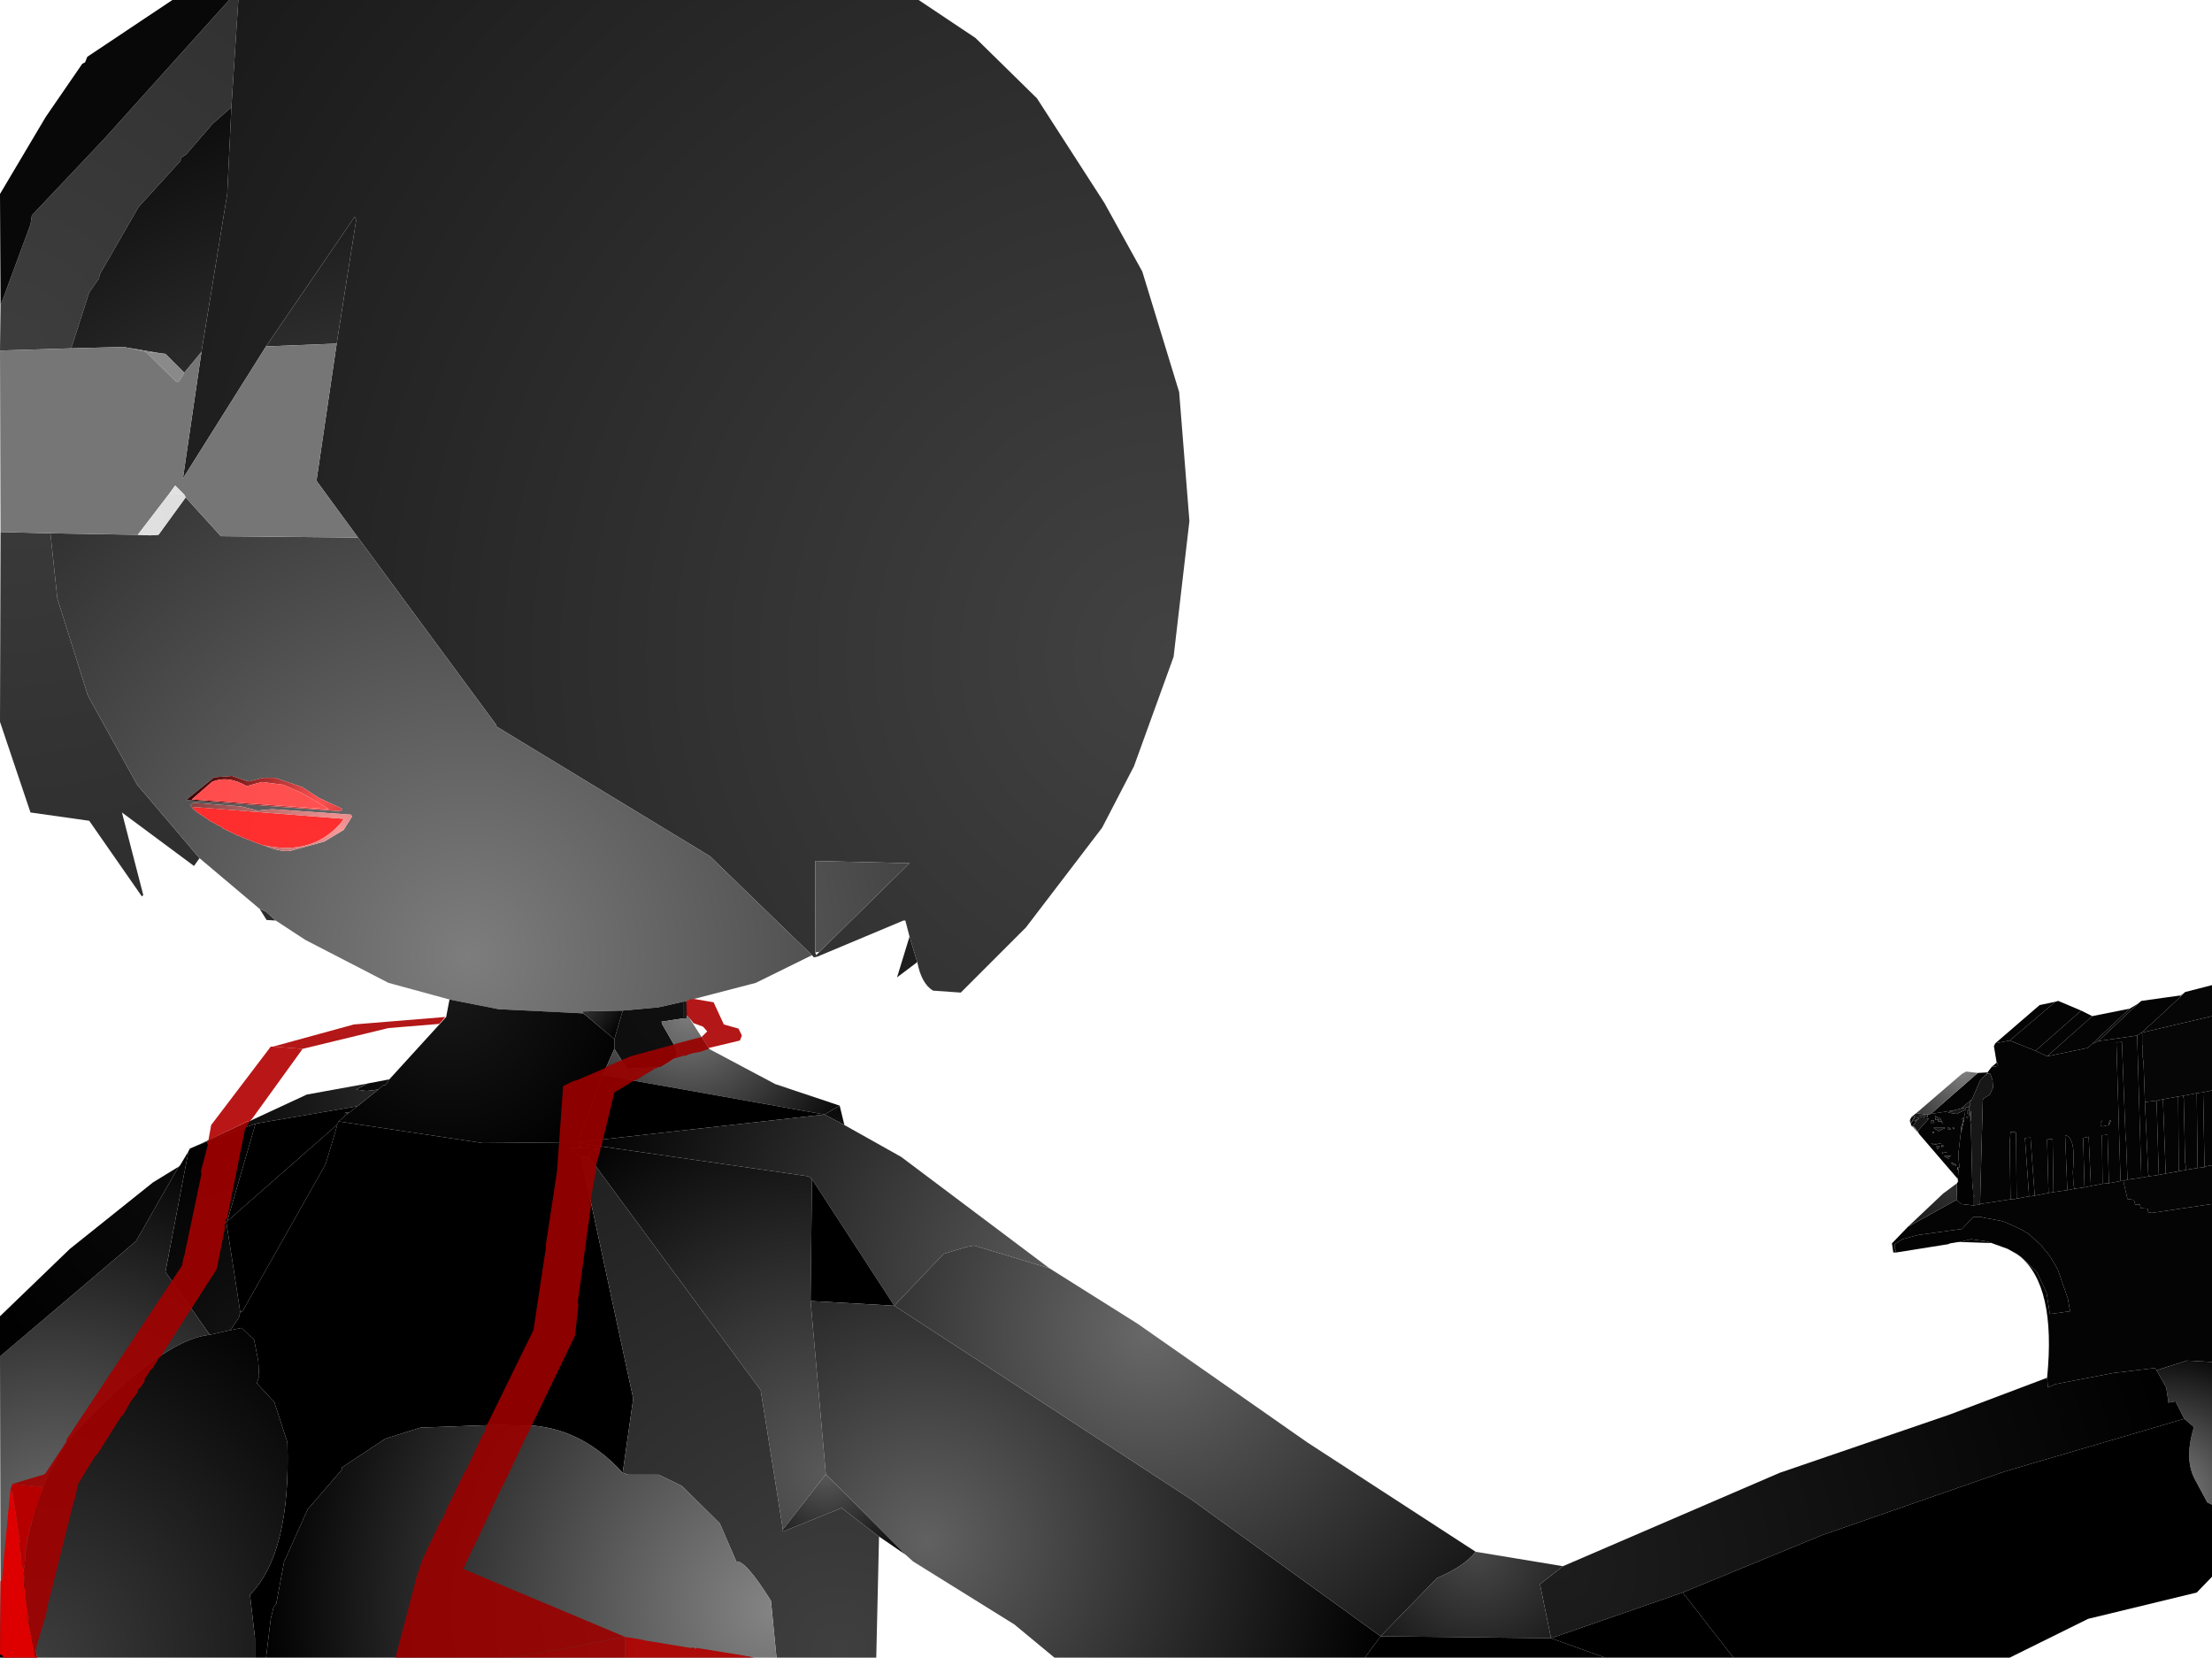 <?xml version="1.0" encoding="UTF-8" standalone="no"?>
<svg xmlns:xlink="http://www.w3.org/1999/xlink" height="299.1px" width="399.1px" xmlns="http://www.w3.org/2000/svg">
  <g transform="matrix(1.0, 0.0, 0.0, 1.0, 400.0, 300.0)">
    <path d="M-350.25 -133.9 L-351.9 -134.0 -353.15 -136.0 -352.0 -135.5 -350.25 -133.9 M-364.0 -145.15 L-365.0 -143.75 -378.0 -153.4 -374.15 -138.5 -374.4 -138.25 -383.9 -151.9 -394.5 -153.4 -400.0 -169.75 -399.9 -204.0 -392.05 -203.8 -390.9 -203.75 -389.65 -192.0 -384.15 -174.5 -375.25 -158.4 -364.0 -145.15 M-400.0 -236.75 L-399.9 -244.9 -394.5 -259.5 -394.25 -261.15 -381.15 -275.0 -358.65 -300.0 -357.0 -300.0 -358.25 -280.65 -361.65 -277.65 -366.4 -272.15 -367.4 -271.5 -367.4 -271.0 -375.0 -262.65 -382.0 -250.5 -382.15 -249.75 -383.9 -247.25 -387.15 -237.15 -400.0 -236.75 M-234.5 -126.4 L-238.15 -123.65 -235.9 -131.0 -234.5 -126.4" fill="url(#gradient0)" fill-rule="evenodd" stroke="none"/>
    <path d="M-357.0 -300.0 L-234.25 -300.0 -224.0 -293.15 -212.9 -282.25 -200.75 -263.4 -193.9 -251.0 -187.25 -229.25 -185.4 -206.0 -188.25 -181.5 -195.4 -161.75 -201.15 -150.65 -214.9 -132.65 -226.65 -120.9 -231.65 -121.25 Q-233.75 -122.5 -234.5 -126.4 L-235.9 -131.0 -236.65 -133.9 -237.0 -133.9 -252.5 -127.4 -253.15 -127.25 -253.5 -127.65 -271.9 -145.5 -310.4 -168.9 -310.5 -169.25 -335.4 -203.0 -342.9 -213.25 -339.25 -238.0 -335.75 -260.25 -336.0 -260.9 -352.0 -237.5 -367.0 -213.65 -363.65 -236.5 -359.0 -265.0 -358.25 -280.65 -357.0 -300.0 M-252.15 -128.25 L-235.9 -144.25 -252.9 -144.65 -252.9 -128.15 -252.75 -127.65 -252.15 -128.25" fill="url(#gradient1)" fill-rule="evenodd" stroke="none"/>
    <path d="M-318.9 -119.65 L-329.9 -122.65 -344.9 -130.4 -350.25 -133.9 -352.0 -135.5 -353.15 -136.0 -364.0 -145.15 -375.25 -158.4 -384.15 -174.5 -389.65 -192.0 -390.9 -203.75 -390.0 -203.75 -375.15 -203.5 -372.9 -203.4 -371.4 -203.5 -366.5 -210.25 -360.15 -203.25 -335.4 -203.0 -310.5 -169.25 -310.4 -168.9 -271.9 -145.5 -253.5 -127.65 -263.65 -122.65 -276.15 -119.4 -276.75 -119.25 -281.15 -118.25 -287.65 -117.65 -295.0 -117.5 -294.75 -117.15 -310.0 -117.9 -318.9 -119.65 M-358.25 -280.65 L-359.0 -265.0 -363.65 -236.5 -366.75 -232.75 -370.15 -236.15 -371.0 -236.25 -376.9 -237.25 -377.0 -237.25 -377.5 -237.4 -387.15 -237.15 -383.9 -247.25 -382.15 -249.75 -382.0 -250.5 -375.0 -262.65 -367.4 -271.0 -367.4 -271.5 -366.4 -272.15 -361.65 -277.65 -358.25 -280.65 M-352.0 -237.5 L-336.0 -260.9 -335.75 -260.25 -339.25 -238.0 -352.0 -237.5 M-355.15 -159.0 L-358.15 -160.0 -361.4 -159.75 -366.4 -155.65 -338.75 -153.65 -338.25 -153.9 -338.4 -154.15 -342.4 -156.0 -345.5 -158.0 -350.4 -159.65 -352.5 -159.65 -355.15 -159.0 M-352.5 -147.5 Q-349.25 -146.15 -347.5 -146.5 L-341.5 -148.15 -338.0 -150.25 -336.5 -152.65 -336.65 -153.0 -350.9 -154.0 -353.5 -153.75 -356.5 -154.5 -365.0 -155.15 -365.65 -154.75 -365.25 -154.15 -364.5 -153.5 -361.9 -151.75 -361.65 -151.65 -360.5 -151.0 -360.25 -150.9 -360.0 -150.75 -359.75 -150.5 -359.5 -150.4 -357.65 -149.5 -357.4 -149.4 -357.15 -149.25 -356.75 -149.15 -356.5 -149.0 -352.65 -147.5 -352.5 -147.5 M-252.9 -128.15 L-252.9 -144.65 -235.9 -144.25 -252.15 -128.25 -252.9 -128.15" fill="url(#gradient2)" fill-rule="evenodd" stroke="none"/>
    <path d="M-399.9 -204.0 L-400.0 -236.75 -387.15 -237.15 -377.5 -237.4 -377.0 -237.25 -376.9 -237.25 -373.65 -236.5 -368.25 -231.15 -367.75 -231.15 -366.75 -232.75 -363.65 -236.5 -367.0 -213.65 -352.0 -237.5 -339.25 -238.0 -342.9 -213.25 -335.4 -203.0 -360.15 -203.25 -366.5 -210.25 -366.75 -210.75 -368.4 -212.4 -369.4 -211.0 -375.15 -203.5 -390.0 -203.75 -392.05 -203.8 -399.9 -204.0" fill="url(#gradient3)" fill-rule="evenodd" stroke="none"/>
    <path d="M-371.0 -236.25 L-373.65 -236.5 -376.9 -237.25 -371.0 -236.25" fill="url(#gradient4)" fill-rule="evenodd" stroke="none"/>
    <path d="M-373.65 -236.5 L-371.0 -236.25 -370.15 -236.15 -366.75 -232.75 -367.75 -231.15 -368.25 -231.15 -373.65 -236.5" fill="url(#gradient5)" fill-rule="evenodd" stroke="none"/>
    <path d="M-399.9 -244.9 L-400.0 -265.0 -391.75 -278.9 -385.15 -288.5 -384.65 -288.75 -384.25 -289.75 -368.9 -300.0 -358.65 -300.0 -381.15 -275.0 -394.25 -261.15 -394.5 -259.5 -399.9 -244.9" fill="url(#gradient6)" fill-rule="evenodd" stroke="none"/>
    <path d="M-369.4 -211.0 L-368.4 -212.4 -366.75 -210.75 -369.4 -211.0" fill="url(#gradient7)" fill-rule="evenodd" stroke="none"/>
    <path d="M-375.15 -203.5 L-369.4 -211.0 -366.75 -210.75 -366.5 -210.25 -371.4 -203.5 -372.9 -203.4 -375.15 -203.5" fill="url(#gradient8)" fill-rule="evenodd" stroke="none"/>
    <path d="M-392.05 -203.8 L-390.0 -203.75 -390.9 -203.75 -392.05 -203.8" fill="url(#gradient9)" fill-rule="evenodd" stroke="none"/>
    <path d="M-355.15 -159.0 L-352.5 -159.65 -350.4 -159.65 -345.5 -158.0 -342.4 -156.0 -338.4 -154.15 -338.25 -153.9 -338.75 -153.65 -366.4 -155.65 -361.4 -159.75 -358.15 -160.0 -355.15 -159.0 M-352.75 -158.9 L-355.5 -158.15 Q-358.9 -160.15 -361.75 -158.9 L-365.4 -155.75 -340.65 -154.0 -345.5 -156.9 -348.9 -158.4 -352.75 -158.9" fill="url(#gradient10)" fill-rule="evenodd" stroke="none"/>
    <path d="M-352.75 -158.9 L-348.9 -158.4 -345.5 -156.9 -340.65 -154.0 -365.4 -155.75 -361.75 -158.9 Q-358.9 -160.15 -355.5 -158.15 L-352.75 -158.9" fill="url(#gradient11)" fill-rule="evenodd" stroke="none"/>
    <path d="M-365.25 -154.15 L-365.15 -154.4 -337.9 -152.25 Q-343.15 -145.4 -352.5 -147.5 L-352.65 -147.5 -356.5 -149.0 -356.75 -149.15 -357.15 -149.25 -357.4 -149.4 -357.65 -149.5 -359.5 -150.4 -359.75 -150.5 -360.0 -150.75 -360.25 -150.9 -360.5 -151.0 -361.65 -151.65 -361.9 -151.75 -364.5 -153.5 -365.25 -154.15" fill="url(#gradient12)" fill-rule="evenodd" stroke="none"/>
    <path d="M-365.25 -154.15 L-365.65 -154.75 -365.0 -155.15 -356.5 -154.5 -353.5 -153.75 -350.9 -154.0 -336.65 -153.0 -336.5 -152.65 -338.0 -150.25 -341.5 -148.15 -347.5 -146.5 Q-349.25 -146.15 -352.5 -147.5 -343.15 -145.4 -337.9 -152.25 L-365.15 -154.4 -365.25 -154.15" fill="url(#gradient13)" fill-rule="evenodd" stroke="none"/>
    <path d="M-6.5 -120.4 L-6.4 -120.5 -5.75 -121.0 -6.75 -120.0 -6.5 -120.4" fill="url(#gradient14)" fill-rule="evenodd" stroke="none"/>
    <path d="M-5.75 -121.0 L-0.9 -122.25 -0.9 -116.65 -13.65 -113.65 -10.75 -116.25 -6.75 -120.0 -5.75 -121.0" fill="url(#gradient15)" fill-rule="evenodd" stroke="none"/>
    <path d="M-0.9 -116.65 L-0.9 -103.25 -2.5 -102.9 -3.65 -102.75 -6.25 -102.25 -7.0 -102.15 -9.75 -101.65 -10.9 -101.4 -13.0 -101.15 -13.25 -108.15 -13.4 -109.25 -13.4 -111.0 -13.5 -111.5 -13.5 -113.5 -13.65 -113.65 -0.9 -116.65" fill="url(#gradient16)" fill-rule="evenodd" stroke="none"/>
    <path d="M-14.25 -118.9 L-13.65 -119.4 -6.5 -120.4 -6.75 -120.0 -10.75 -116.25 -13.65 -113.65 -14.4 -113.15 -21.4 -112.15 -14.25 -118.9" fill="url(#gradient17)" fill-rule="evenodd" stroke="none"/>
    <path d="M-15.75 -118.0 L-14.25 -118.9 -21.4 -112.15 -22.5 -111.65 -15.75 -118.0" fill="url(#gradient18)" fill-rule="evenodd" stroke="none"/>
    <path d="M-22.5 -116.65 L-15.75 -118.0 -22.5 -111.65 -23.4 -110.9 -30.65 -109.4 -22.5 -116.65" fill="url(#gradient19)" fill-rule="evenodd" stroke="none"/>
    <path d="M-24.5 -117.65 L-22.5 -116.65 -30.65 -109.4 -32.75 -110.4 -24.5 -117.65" fill="url(#gradient20)" fill-rule="evenodd" stroke="none"/>
    <path d="M-29.15 -119.25 L-28.65 -119.4 -24.5 -117.65 -32.75 -110.4 -37.4 -112.25 -29.15 -119.25" fill="url(#gradient21)" fill-rule="evenodd" stroke="none"/>
    <path d="M-40.0 -111.75 L-32.0 -118.65 -29.15 -119.25 -37.4 -112.25 -40.0 -111.75" fill="url(#gradient22)" fill-rule="evenodd" stroke="none"/>
    <path d="M-39.75 -108.25 L-40.25 -111.25 -40.0 -111.75 -37.4 -112.25 -32.75 -110.4 -30.65 -109.4 -23.4 -110.9 -22.5 -111.65 -21.4 -112.15 -14.4 -113.15 -13.65 -87.5 -16.15 -87.15 -16.4 -94.0 -16.5 -94.9 -17.15 -112.0 -18.15 -111.9 -17.4 -86.9 -19.5 -86.5 -19.75 -95.25 -20.75 -95.15 -20.65 -86.4 -22.75 -86.0 -23.15 -94.9 -24.15 -94.65 -23.9 -85.75 -25.75 -85.5 -25.75 -85.65 -25.9 -86.4 -26.0 -88.5 Q-25.4 -94.9 -27.4 -95.15 L-27.0 -85.25 -29.5 -84.9 -29.65 -94.5 -30.65 -94.4 -30.4 -84.75 -32.9 -84.25 -32.9 -84.5 -33.65 -94.75 -34.65 -94.65 -33.9 -84.15 -36.5 -83.65 -36.15 -83.75 -36.25 -95.65 -36.65 -95.75 -37.25 -95.75 -37.4 -93.65 -37.25 -83.65 -36.9 -83.65 -42.75 -82.75 -42.25 -101.5 -42.15 -101.75 -41.0 -102.5 -40.4 -103.75 -40.5 -105.15 -40.9 -106.25 -41.4 -106.25 -41.4 -106.5 -40.65 -107.5 -39.5 -107.65 -39.65 -108.25 -39.75 -108.25 M-0.9 -103.25 L-0.9 -89.75 -2.25 -89.5 -2.5 -102.9 -0.9 -103.25 M-46.75 -87.25 L-53.75 -95.4 -54.0 -95.9 -52.0 -98.15 -52.9 -98.25 -52.75 -98.65 -52.15 -98.4 -52.25 -98.9 -51.65 -99.0 -47.5 -99.65 -48.5 -99.25 -47.0 -99.0 -45.4 -99.75 -45.5 -98.9 -45.65 -98.4 -45.75 -98.25 -46.15 -98.0 -45.75 -98.15 -45.75 -98.0 -45.9 -97.5 -45.9 -97.4 -46.15 -96.65 -46.25 -95.4 -46.65 -91.9 -46.65 -91.15 -46.5 -89.75 -46.4 -89.25 -46.75 -89.4 -46.9 -89.0 -46.65 -88.9 -46.75 -87.25 M-55.0 -96.75 L-55.15 -96.9 -55.25 -97.25 -54.4 -98.4 -53.75 -98.25 -55.0 -96.75 M-55.4 -97.9 L-55.15 -98.4 -54.5 -98.65 -55.15 -97.5 -55.4 -97.65 -55.25 -97.9 -55.4 -97.9 M-13.0 -101.15 L-10.9 -101.4 -10.5 -88.0 -12.25 -87.75 -12.4 -88.15 -13.0 -101.15 M-9.75 -101.65 L-7.0 -102.15 -6.9 -88.65 -9.25 -88.25 -9.75 -101.65 M-6.25 -102.25 L-3.65 -102.75 -3.5 -89.25 -5.65 -88.9 -5.65 -89.65 -5.75 -90.25 -6.0 -101.75 -6.15 -102.25 -6.25 -102.25 M-19.4 -97.9 L-20.65 -97.9 -21.0 -97.4 -21.0 -96.9 -20.65 -96.75 -19.5 -97.0 -19.15 -97.75 -19.4 -97.9 M-44.65 -100.5 L-44.5 -100.5 -44.65 -100.4 -44.65 -100.5 M-44.75 -99.65 L-44.75 -99.0 -45.15 -99.0 -45.0 -99.15 -45.0 -99.75 -44.75 -99.65 M-44.0 -84.4 L-43.75 -84.25 -44.0 -84.0 -44.0 -84.4 M-45.25 -98.5 L-44.9 -98.5 -45.0 -98.15 -45.25 -98.5 M-50.15 -98.0 L-50.4 -97.65 -49.75 -97.65 -49.4 -97.15 -49.9 -98.15 -50.9 -98.65 -50.75 -97.9 -50.15 -98.0 M-50.25 -95.9 L-49.0 -96.5 -51.15 -96.5 -50.25 -95.9 M-48.5 -96.65 L-48.5 -96.25 -48.0 -96.25 -48.5 -96.65 M-47.5 -96.25 L-47.4 -96.5 -47.75 -96.5 -47.5 -96.25 M-53.5 -98.4 L-53.65 -98.75 -52.65 -98.9 -53.5 -98.4 M-54.4 -97.65 L-54.0 -98.15 -54.65 -97.75 -54.4 -97.65 M-51.65 -97.4 L-51.0 -97.4 -51.15 -97.9 -51.65 -97.75 -51.65 -97.4 M-49.25 -93.25 L-49.75 -93.4 -49.65 -93.0 -49.25 -93.25 M-51.15 -95.5 L-51.0 -95.75 -51.4 -95.75 -51.15 -95.5 M-51.5 -93.75 L-51.25 -93.4 -49.65 -93.75 -51.5 -93.75 M-50.65 -93.15 L-50.4 -92.65 -50.0 -93.15 -50.65 -93.15 M-48.4 -90.9 L-48.5 -91.25 -47.9 -91.4 -49.25 -91.4 -48.4 -90.9 M-49.65 -91.9 L-48.65 -92.15 -49.5 -92.15 -49.65 -91.9 M-47.25 -90.0 L-48.0 -90.25 -47.75 -89.9 -47.0 -89.65 -47.25 -90.0" fill="url(#gradient23)" fill-rule="evenodd" stroke="none"/>
    <path d="M-329.75 -105.25 L-319.5 -116.5 -318.9 -119.65 -310.0 -117.9 -294.75 -117.15 -289.15 -112.5 -289.15 -110.75 -291.25 -106.0 -295.75 -93.9 -312.9 -93.75 -338.9 -97.65 -337.75 -98.65 -337.75 -98.75 -337.25 -99.0 -337.0 -99.25 -335.5 -100.4 -331.75 -103.4 -330.9 -104.15 -330.4 -104.25 -329.75 -105.25" fill="url(#gradient24)" fill-rule="evenodd" stroke="none"/>
    <path d="M-333.65 -104.5 L-329.75 -105.25 -330.4 -104.25 -330.9 -104.15 -331.75 -103.4 -333.9 -103.15 -335.75 -103.4 -333.65 -104.5" fill="url(#gradient25)" fill-rule="evenodd" stroke="none"/>
    <path d="M-364.25 -93.4 L-344.65 -102.5 -333.65 -104.5 -335.75 -103.4 -333.9 -103.15 -331.75 -103.4 -335.5 -100.4 -353.9 -97.25 -364.25 -93.4" fill="url(#gradient26)" fill-rule="evenodd" stroke="none"/>
    <path d="M-366.0 -92.25 L-365.75 -92.75 -364.25 -93.4 -353.9 -97.25 -359.0 -79.65 -359.15 -79.4 -356.65 -63.25 -356.9 -62.25 -358.4 -60.0 -362.15 -59.15 -370.15 -70.5 -366.0 -92.25" fill="url(#gradient27)" fill-rule="evenodd" stroke="none"/>
    <path d="M-338.9 -97.65 L-339.25 -97.0 -359.0 -79.65 -353.9 -97.25 -335.5 -100.4 -337.0 -99.25 -337.75 -99.25 -337.75 -98.75 -337.75 -98.65 -338.9 -97.65" fill="url(#gradient28)" fill-rule="evenodd" stroke="none"/>
    <path d="M-276.15 -119.4 L-276.0 -116.9 -276.15 -116.25 -276.75 -116.25 -276.75 -119.25 -276.15 -119.4" fill="url(#gradient29)" fill-rule="evenodd" stroke="none"/>
    <path d="M-276.75 -116.25 L-280.65 -115.65 -280.5 -115.15 -278.25 -111.25 -277.9 -109.9 -278.0 -109.25 -280.65 -107.5 -286.9 -107.15 -289.15 -110.75 -289.15 -112.5 -287.65 -117.65 -281.15 -118.25 -276.75 -119.25 -276.75 -116.25" fill="url(#gradient30)" fill-rule="evenodd" stroke="none"/>
    <path d="M-287.65 -117.65 L-289.15 -112.5 -294.75 -117.15 -295.0 -117.5 -287.65 -117.65" fill="url(#gradient31)" fill-rule="evenodd" stroke="none"/>
    <path d="M-276.0 -116.9 L-272.15 -110.9 -271.9 -110.65 -260.15 -104.4 -248.5 -100.5 -251.25 -98.9 -291.25 -106.0 -289.15 -110.75 -286.9 -107.15 -280.65 -107.5 -278.0 -109.25 -277.9 -109.9 -278.25 -111.25 -280.5 -115.15 -280.65 -115.65 -276.75 -116.25 -276.15 -116.25 -276.0 -116.9" fill="url(#gradient32)" fill-rule="evenodd" stroke="none"/>
    <path d="M-248.5 -100.5 L-247.65 -97.0 -251.25 -98.9 -248.5 -100.5" fill="url(#gradient33)" fill-rule="evenodd" stroke="none"/>
    <path d="M-291.25 -106.0 L-251.25 -98.9 -295.75 -93.9 -291.25 -106.0" fill="url(#gradient34)" fill-rule="evenodd" stroke="none"/>
    <path d="M-13.65 -87.5 L-14.4 -113.15 -13.65 -113.65 -13.5 -113.5 -13.5 -111.5 -13.4 -111.0 -13.4 -109.25 -13.25 -108.15 -13.0 -101.15 -12.4 -88.15 -12.25 -87.75 -13.65 -87.5" fill="url(#gradient35)" fill-rule="evenodd" stroke="none"/>
    <path d="M-10.9 -101.4 L-9.75 -101.65 -9.25 -88.25 -10.5 -88.0 -10.9 -101.4" fill="url(#gradient36)" fill-rule="evenodd" stroke="none"/>
    <path d="M-7.0 -102.15 L-6.25 -102.25 -6.15 -102.25 -6.0 -101.75 -5.75 -90.25 -5.65 -89.65 -5.65 -88.9 -6.9 -88.65 -7.0 -102.15" fill="url(#gradient37)" fill-rule="evenodd" stroke="none"/>
    <path d="M-3.65 -102.75 L-2.5 -102.9 -2.25 -89.5 -2.25 -89.4 -3.5 -89.25 -3.65 -102.75" fill="url(#gradient38)" fill-rule="evenodd" stroke="none"/>
    <path d="M-40.65 -107.5 L-39.75 -108.25 -39.65 -108.25 -39.5 -107.65 -40.65 -107.5" fill="url(#gradient39)" fill-rule="evenodd" stroke="none"/>
    <path d="M-17.4 -86.9 L-18.15 -111.9 -17.15 -112.0 -16.5 -94.9 -16.4 -94.0 -16.15 -87.15 -16.9 -86.9 -17.4 -86.9" fill="url(#gradient40)" fill-rule="evenodd" stroke="none"/>
    <path d="M-0.9 -82.75 L-0.9 -54.25 -5.4 -54.5 -10.9 -52.75 -11.25 -53.15 -18.75 -52.25 -29.15 -50.25 -30.5 -49.65 -30.65 -51.4 Q-29.0 -68.0 -35.65 -73.4 L-35.4 -73.25 -32.5 -70.5 -30.75 -66.75 -30.15 -62.9 -26.5 -63.4 -26.9 -65.65 -28.75 -71.0 -30.25 -73.5 -31.5 -75.0 -31.65 -75.25 -34.15 -77.5 -34.5 -77.65 -35.0 -78.0 -38.25 -79.5 -39.15 -79.75 -41.9 -80.25 -42.5 -80.4 -44.0 -80.4 -46.0 -78.25 -54.0 -77.15 -56.75 -76.4 -58.15 -75.5 -58.15 -74.75 -58.0 -74.5 -57.9 -74.0 -58.4 -74.0 -58.65 -75.65 -55.75 -78.65 -47.0 -83.5 -46.15 -82.75 -44.0 -82.5 -42.75 -82.65 -42.75 -82.75 -36.9 -83.65 -36.5 -83.65 -33.9 -84.15 -33.5 -84.15 -33.15 -84.25 -32.9 -84.25 -30.4 -84.75 -29.5 -84.9 -27.0 -85.25 -25.75 -85.5 -23.9 -85.75 -22.75 -86.0 -20.65 -86.4 -19.5 -86.5 -17.4 -86.9 -16.9 -86.9 -16.15 -83.65 -15.0 -83.5 -14.75 -82.65 -13.9 -82.65 -13.75 -82.0 -12.5 -81.9 -12.4 -81.25 -11.75 -81.15 -0.9 -82.75 M-40.65 -75.7 L-46.4 -75.9 -44.4 -76.4 -41.5 -76.0 -40.65 -75.7" fill="url(#gradient41)" fill-rule="evenodd" stroke="none"/>
    <path d="M-0.9 -89.75 L-0.9 -82.75 -11.75 -81.15 -12.4 -81.25 -12.5 -81.9 -13.75 -82.0 -13.9 -82.65 -14.75 -82.65 -15.0 -83.5 -16.15 -83.65 -16.9 -86.9 -16.15 -87.15 -13.65 -87.5 -12.25 -87.75 -10.5 -88.0 -9.25 -88.25 -6.9 -88.65 -5.65 -88.9 -3.5 -89.25 -2.25 -89.4 -2.25 -89.5 -0.9 -89.75" fill="url(#gradient42)" fill-rule="evenodd" stroke="none"/>
    <path d="M-43.15 -106.4 L-41.4 -106.5 -41.65 -106.15 -42.75 -105.0 -44.15 -101.75 -44.4 -101.5 -46.15 -100.0 -47.5 -99.65 -51.65 -99.0 -43.15 -106.4" fill="url(#gradient43)" fill-rule="evenodd" stroke="none"/>
    <path d="M-54.25 -99.15 L-46.0 -106.25 -45.25 -106.65 -43.15 -106.4 -51.65 -99.0 -52.25 -98.9 -52.65 -98.9 -54.25 -99.15" fill="url(#gradient44)" fill-rule="evenodd" stroke="none"/>
    <path d="M-55.25 -97.25 L-55.4 -97.65 -55.4 -97.9 -55.25 -97.9 -55.4 -97.65 -55.15 -97.5 -54.5 -98.65 -55.15 -98.4 -54.9 -98.65 -54.25 -99.15 -52.65 -98.9 -52.25 -98.9 -52.15 -98.4 -52.75 -98.65 -52.9 -98.25 -52.0 -98.15 -54.0 -95.9 -54.15 -96.0 -54.5 -96.5 -54.75 -96.75 -55.0 -96.75 -53.75 -98.25 -54.4 -98.4 -55.25 -97.25 M-45.4 -100.15 L-45.4 -99.75 -47.0 -99.0 -48.5 -99.25 -47.5 -99.65 -46.15 -100.0 -45.4 -100.15 M-45.65 -98.4 L-45.5 -98.4 -45.75 -98.25 -45.65 -98.4 M-48.5 -96.65 L-48.0 -96.25 -48.5 -96.25 -48.5 -96.65 M-50.25 -95.9 L-51.15 -96.5 -49.0 -96.5 -50.25 -95.9 M-50.15 -98.0 L-50.75 -97.9 -50.9 -98.65 -49.9 -98.15 -49.4 -97.15 -49.75 -97.65 -50.4 -97.65 -50.15 -98.0 M-45.75 -98.25 L-45.75 -98.15 -46.15 -98.0 -45.75 -98.25 M-47.5 -96.25 L-47.75 -96.5 -47.4 -96.5 -47.5 -96.25 M-54.4 -97.65 L-54.65 -97.75 -54.0 -98.15 -54.4 -97.65 M-53.5 -98.4 L-52.65 -98.9 -53.65 -98.75 -53.5 -98.4 M-51.65 -97.4 L-51.65 -97.75 -51.15 -97.9 -51.0 -97.4 -51.65 -97.4 M-51.5 -93.75 L-49.65 -93.75 -51.25 -93.4 -51.5 -93.75 M-51.15 -95.5 L-51.4 -95.75 -51.0 -95.75 -51.15 -95.5 M-49.25 -93.25 L-49.65 -93.0 -49.75 -93.4 -49.25 -93.25 M-50.65 -93.15 L-50.0 -93.15 -50.4 -92.65 -50.65 -93.15 M-48.4 -90.9 L-49.25 -91.4 -47.9 -91.4 -48.5 -91.25 -48.4 -90.9 M-49.65 -91.9 L-49.5 -92.15 -48.65 -92.15 -49.65 -91.9 M-47.25 -90.0 L-47.0 -89.65 -47.75 -89.9 -48.0 -90.25 -47.25 -90.0" fill="url(#gradient45)" fill-rule="evenodd" stroke="none"/>
    <path d="M-41.65 -106.15 L-41.4 -106.5 -41.4 -106.25 -41.65 -106.15" fill="url(#gradient46)" fill-rule="evenodd" stroke="none"/>
    <path d="M-44.4 -101.5 L-44.15 -101.75 -42.75 -105.0 -41.65 -106.15 -41.4 -106.25 -40.9 -106.25 -40.5 -105.15 -40.4 -103.75 -41.0 -102.5 -42.15 -101.75 -42.25 -101.5 -42.75 -82.75 -42.75 -82.65 -44.0 -82.5 -44.0 -84.0 -43.75 -84.25 -44.0 -84.4 -44.0 -85.15 -44.15 -86.5 -44.4 -97.0 -44.5 -97.5 -44.5 -97.65 -44.4 -97.9 -44.4 -99.25 -44.4 -99.65 -44.5 -99.25 -44.5 -98.75 -44.75 -98.65 -44.75 -99.0 -44.75 -99.65 -44.75 -100.25 -44.65 -100.4 -44.5 -100.5 -44.65 -100.5 -44.4 -101.5" fill="url(#gradient47)" fill-rule="evenodd" stroke="none"/>
    <path d="M-36.9 -83.65 L-37.25 -83.65 -37.4 -93.65 -37.25 -95.75 -36.65 -95.75 -36.4 -95.65 -36.25 -95.65 -36.15 -83.75 -36.5 -83.65 -36.9 -83.65" fill="url(#gradient48)" fill-rule="evenodd" stroke="none"/>
    <path d="M-33.9 -84.15 L-34.65 -94.65 -33.65 -94.75 -32.9 -84.5 -32.9 -84.25 -33.15 -84.25 -33.5 -84.15 -33.9 -84.15" fill="url(#gradient49)" fill-rule="evenodd" stroke="none"/>
    <path d="M-30.4 -84.75 L-30.65 -94.4 -29.65 -94.5 -29.5 -84.9 -30.4 -84.75" fill="url(#gradient50)" fill-rule="evenodd" stroke="none"/>
    <path d="M-27.0 -85.25 L-27.4 -95.15 Q-25.4 -94.9 -26.0 -88.5 L-25.9 -86.4 -25.75 -85.65 -25.75 -85.5 -27.0 -85.25" fill="url(#gradient51)" fill-rule="evenodd" stroke="none"/>
    <path d="M-23.9 -85.75 L-24.15 -94.65 -23.15 -94.9 -22.75 -86.0 -23.9 -85.75" fill="url(#gradient52)" fill-rule="evenodd" stroke="none"/>
    <path d="M-20.65 -86.4 L-20.75 -95.15 -19.75 -95.25 -19.5 -86.5 -20.65 -86.4" fill="url(#gradient53)" fill-rule="evenodd" stroke="none"/>
    <path d="M-44.4 -101.5 L-44.65 -100.5 -44.75 -100.25 -45.4 -100.15 -46.15 -100.0 -44.4 -101.5" fill="url(#gradient54)" fill-rule="evenodd" stroke="none"/>
    <path d="M-44.65 -100.4 L-44.75 -100.25 -44.65 -100.5 -44.65 -100.4 M-44.5 -99.25 L-44.4 -99.65 -44.4 -99.25 -44.5 -99.25" fill="url(#gradient55)" fill-rule="evenodd" stroke="none"/>
    <path d="M-46.9 -86.5 L-46.75 -86.75 -46.65 -86.9 -46.75 -86.9 -46.75 -87.25 -46.65 -88.9 -46.75 -89.4 -46.4 -89.25 -46.5 -89.75 -46.65 -91.15 -46.65 -91.9 -46.25 -95.4 -46.15 -95.9 -46.0 -96.25 -45.75 -97.5 -45.65 -97.75 -45.75 -98.25 -45.5 -98.4 -45.65 -98.4 -45.5 -98.9 -45.4 -99.75 -45.4 -100.15 -44.75 -100.25 -44.75 -99.65 -45.0 -99.75 -45.0 -99.15 -45.15 -99.0 -44.75 -99.0 -44.75 -98.65 -44.5 -98.75 -44.5 -97.65 -44.5 -97.5 -44.4 -97.0 -44.15 -86.5 -44.0 -85.15 -44.0 -84.4 -44.0 -84.0 -44.0 -82.5 -46.15 -82.75 -47.0 -83.5 -46.9 -86.5 M-45.25 -98.5 L-45.0 -98.15 -44.9 -98.5 -45.25 -98.5" fill="url(#gradient56)" fill-rule="evenodd" stroke="none"/>
    <path d="M-45.75 -98.25 L-45.65 -97.75 -45.75 -97.5 -46.0 -96.25 -46.15 -95.9 -46.25 -95.4 -46.15 -96.65 -45.9 -97.4 -45.9 -97.5 -45.75 -98.0 -45.75 -98.15 -45.75 -98.25" fill="url(#gradient57)" fill-rule="evenodd" stroke="none"/>
    <path d="M-295.15 -93.0 L-294.9 -92.9 -296.0 -92.9 -295.5 -93.0 -295.15 -93.0 M-337.75 -99.25 L-337.0 -99.25 -337.25 -99.0 -337.75 -99.25" fill="url(#gradient58)" fill-rule="evenodd" stroke="none"/>
    <path d="M-44.5 -98.75 L-44.5 -99.25 -44.4 -99.25 -44.4 -97.9 -44.5 -97.65 -44.5 -98.75" fill="url(#gradient59)" fill-rule="evenodd" stroke="none"/>
    <path d="M-294.9 -92.9 L-294.4 -92.9 -291.75 -92.65 -293.4 -92.25 -293.75 -91.25 -295.15 -91.25 -297.0 -92.65 -297.15 -92.9 -296.0 -92.9 -294.9 -92.9 M-337.75 -99.25 L-337.25 -99.0 -337.75 -98.75 -337.75 -99.25" fill="url(#gradient60)" fill-rule="evenodd" stroke="none"/>
    <path d="M-352.0 -0.9 L-354.0 -0.9 -354.0 -4.5 -354.9 -12.25 Q-347.5 -19.75 -348.15 -39.75 L-350.5 -47.0 -353.65 -50.4 -353.25 -51.65 -353.4 -54.4 -354.15 -58.25 -356.4 -60.4 -358.4 -60.0 -356.9 -62.25 -356.65 -63.25 -356.25 -63.4 -341.5 -89.5 -341.15 -90.25 -339.15 -97.0 -339.25 -97.0 -338.9 -97.65 -312.9 -93.75 -295.75 -93.9 -295.65 -93.75 -295.5 -93.4 -295.5 -93.0 -296.0 -92.9 -297.15 -92.9 -297.0 -92.65 -295.15 -91.25 -285.75 -47.65 -287.65 -34.25 Q-294.65 -41.9 -303.65 -42.75 L-310.5 -42.9 -324.15 -42.4 -330.5 -40.4 -338.4 -35.15 -338.25 -34.9 -344.5 -27.65 -348.75 -18.15 -350.15 -10.65 -350.65 -10.0 -351.15 -7.9 -352.0 -0.9" fill="url(#gradient61)" fill-rule="evenodd" stroke="none"/>
    <path d="M-339.25 -97.0 L-339.15 -97.0 -341.15 -90.25 -341.5 -89.5 -356.25 -63.4 -356.65 -63.25 -359.15 -79.4 -359.0 -79.65 -339.25 -97.0" fill="url(#gradient62)" fill-rule="evenodd" stroke="none"/>
    <path d="M-19.4 -97.9 L-19.5 -97.0 -20.65 -96.75 -21.0 -96.9 -21.0 -97.4 -20.65 -97.9 -19.4 -97.9" fill="url(#gradient63)" fill-rule="evenodd" stroke="none"/>
    <path d="M-19.5 -97.0 L-19.4 -97.9 -19.15 -97.75 -19.5 -97.0" fill="url(#gradient64)" fill-rule="evenodd" stroke="none"/>
    <path d="M-247.65 -97.0 L-237.4 -91.25 -210.65 -71.15 -224.25 -75.25 -225.65 -75.0 -229.75 -73.75 -238.65 -64.4 -253.5 -87.25 -254.15 -87.75 -295.65 -93.75 -295.75 -93.9 -251.25 -98.9 -247.65 -97.0" fill="url(#gradient65)" fill-rule="evenodd" stroke="none"/>
    <path d="M-53.75 -95.4 L-55.0 -96.75 -54.75 -96.75 -54.5 -96.5 -54.15 -96.0 -54.0 -95.9 -53.75 -95.4" fill="url(#gradient66)" fill-rule="evenodd" stroke="none"/>
    <path d="M-36.65 -95.75 L-36.25 -95.65 -36.4 -95.65 -36.65 -95.75" fill="url(#gradient67)" fill-rule="evenodd" stroke="none"/>
    <path d="M-253.5 -87.25 L-253.75 -65.25 -251.0 -34.0 -258.75 -24.0 -262.75 -49.15 -293.75 -91.25 -293.4 -92.25 -291.75 -92.65 -294.4 -92.9 -294.9 -92.9 -295.15 -93.0 -295.5 -93.4 -295.65 -93.75 -254.15 -87.75 -253.5 -87.25" fill="url(#gradient68)" fill-rule="evenodd" stroke="none"/>
    <path d="M-241.4 -22.75 L-241.9 -0.9 -259.9 -0.9 -260.9 -11.15 Q-265.5 -18.5 -267.15 -18.25 L-270.15 -25.15 -277.0 -31.9 -281.15 -33.9 -286.65 -33.9 -287.65 -34.25 -285.75 -47.65 -295.15 -91.25 -293.75 -91.25 -262.75 -49.15 -258.75 -24.0 -258.75 -23.65 -248.15 -27.9 -241.4 -22.75 M-295.5 -93.4 L-295.15 -93.0 -295.5 -93.0 -295.5 -93.4" fill="url(#gradient69)" fill-rule="evenodd" stroke="none"/>
    <path d="M-399.9 -14.65 L-400.0 -55.25 -375.65 -75.9 -375.5 -76.0 -367.9 -89.25 -367.5 -89.75 -366.0 -92.25 -370.15 -70.5 -362.15 -59.15 Q-371.25 -58.25 -387.9 -39.9 -395.0 -28.65 -395.65 -16.4 L-399.9 -14.65" fill="url(#gradient70)" fill-rule="evenodd" stroke="none"/>
    <path d="M-354.0 -0.9 L-393.25 -0.9 -395.25 -8.25 -395.65 -16.4 Q-395.0 -28.65 -387.9 -39.9 -371.25 -58.25 -362.15 -59.15 L-358.4 -60.0 -356.4 -60.4 -354.15 -58.25 -353.4 -54.4 -353.25 -51.65 -353.65 -50.4 -350.5 -47.0 -348.15 -39.75 Q-347.5 -19.75 -354.9 -12.25 L-354.0 -4.5 -354.0 -0.9" fill="url(#gradient71)" fill-rule="evenodd" stroke="none"/>
    <path d="M-259.9 -0.9 L-352.0 -0.9 -351.15 -7.9 -350.65 -10.0 -350.15 -10.65 -348.75 -18.15 -344.5 -27.65 -338.25 -34.9 -338.4 -35.15 -330.5 -40.4 -324.15 -42.4 -310.5 -42.9 -303.65 -42.75 Q-294.65 -41.9 -287.65 -34.25 L-286.65 -33.9 -281.15 -33.9 -277.0 -31.9 -270.15 -25.15 -267.15 -18.25 Q-265.5 -18.5 -260.9 -11.15 L-259.9 -0.9" fill="url(#gradient72)" fill-rule="evenodd" stroke="none"/>
    <path d="M-367.75 -89.5 L-367.5 -89.75 -367.9 -89.25 -367.75 -89.5" fill="url(#gradient73)" fill-rule="evenodd" stroke="none"/>
    <path d="M-400.0 -55.25 L-400.0 -62.5 -387.4 -74.65 -372.4 -86.65 -367.75 -89.5 -367.9 -89.25 -375.5 -76.0 -375.65 -75.9 -400.0 -55.25" fill="url(#gradient74)" fill-rule="evenodd" stroke="none"/>
    <path d="M-46.75 -89.4 L-46.65 -88.9 -46.9 -89.0 -46.75 -89.4" fill="url(#gradient75)" fill-rule="evenodd" stroke="none"/>
    <path d="M-253.5 -87.25 L-238.65 -64.4 -253.75 -65.25 -253.5 -87.25" fill="url(#gradient76)" fill-rule="evenodd" stroke="none"/>
    <path d="M-153.75 -0.9 L-209.75 -0.9 -217.0 -6.9 -235.25 -18.25 -236.65 -19.5 -251.0 -34.0 -253.75 -65.25 -238.65 -64.4 -185.0 -29.4 -150.9 -4.75 -153.75 -0.9" fill="url(#gradient77)" fill-rule="evenodd" stroke="none"/>
    <path d="M-236.65 -19.5 L-241.4 -22.75 -248.15 -27.9 -258.75 -23.65 -258.75 -24.0 -251.0 -34.0 -236.65 -19.5" fill="url(#gradient78)" fill-rule="evenodd" stroke="none"/>
    <path d="M-46.75 -86.75 L-46.75 -86.9 -46.65 -86.9 -46.75 -86.75" fill="url(#gradient79)" fill-rule="evenodd" stroke="none"/>
    <path d="M-55.75 -78.65 L-49.4 -84.65 -46.9 -86.5 -47.0 -83.5 -55.75 -78.65" fill="url(#gradient80)" fill-rule="evenodd" stroke="none"/>
    <path d="M-0.9 -54.25 L-0.9 -28.5 -1.75 -28.9 -3.9 -32.9 Q-6.0 -36.65 -4.15 -42.5 L-5.9 -44.0 -7.5 -47.15 -8.75 -46.9 -9.15 -49.65 -10.9 -52.75 -5.4 -54.5 -0.9 -54.25" fill="url(#gradient81)" fill-rule="evenodd" stroke="none"/>
    <path d="M-118.0 -17.4 L-78.9 -34.25 -48.25 -44.75 -30.65 -51.4 -30.5 -49.65 -29.15 -50.25 -18.75 -52.25 -11.25 -53.15 -10.9 -52.75 -9.15 -49.65 -8.75 -46.9 -7.5 -47.15 -5.9 -44.0 -38.25 -34.5 -71.25 -23.0 -96.4 -12.65 -120.15 -4.4 -122.15 -14.15 -118.0 -17.4" fill="url(#gradient82)" fill-rule="evenodd" stroke="none"/>
    <path d="M-35.65 -73.4 L-36.15 -73.75 -37.75 -74.65 -40.65 -75.7 -41.5 -76.0 -44.4 -76.4 -46.4 -75.9 -46.65 -75.9 -48.15 -75.65 -48.5 -75.5 -57.9 -74.0 -58.0 -74.5 -58.15 -74.75 -58.15 -75.5 -56.75 -76.4 -54.0 -77.15 -46.0 -78.25 -44.0 -80.4 -42.5 -80.4 -41.9 -80.25 -39.15 -79.75 -38.25 -79.5 -35.0 -78.0 -34.5 -77.65 -34.15 -77.5 -31.65 -75.25 -31.5 -75.0 -30.25 -73.5 -28.75 -71.0 -26.9 -65.65 -26.5 -63.4 -30.15 -62.9 -30.75 -66.75 -32.5 -70.5 -35.4 -73.25 -35.65 -73.4" fill="url(#gradient83)" fill-rule="evenodd" stroke="none"/>
    <path d="M-210.65 -71.15 L-194.75 -61.15 -164.15 -39.75 -133.75 -20.0 Q-135.75 -17.4 -140.75 -15.25 L-150.9 -4.75 -185.0 -29.4 -238.65 -64.4 -229.75 -73.75 -225.65 -75.0 -224.25 -75.25 -210.65 -71.15" fill="url(#gradient84)" fill-rule="evenodd" stroke="none"/>
    <path d="M-133.75 -20.0 L-118.0 -17.4 -122.15 -14.15 -120.15 -4.4 -150.9 -4.75 -140.75 -15.25 Q-135.75 -17.4 -133.75 -20.0" fill="url(#gradient85)" fill-rule="evenodd" stroke="none"/>
    <path d="M-0.9 -28.5 L-0.9 -15.5 -3.65 -12.65 -23.25 -7.9 -37.4 -0.9 -87.25 -0.9 -96.4 -12.65 -71.25 -23.0 -38.25 -34.5 -5.9 -44.0 -4.15 -42.5 Q-6.0 -36.65 -3.9 -32.9 L-1.75 -28.9 -0.9 -28.5" fill="url(#gradient86)" fill-rule="evenodd" stroke="none"/>
    <path d="M-87.25 -0.9 L-110.4 -0.9 -120.15 -4.4 -96.4 -12.65 -87.25 -0.9" fill="url(#gradient87)" fill-rule="evenodd" stroke="none"/>
    <path d="M-110.4 -0.9 L-153.75 -0.9 -150.9 -4.75 -120.15 -4.4 -110.4 -0.9" fill="url(#gradient88)" fill-rule="evenodd" stroke="none"/>
    <path d="M-399.9 -14.65 L-395.65 -16.4 -395.25 -8.25 -399.9 -14.65" fill="url(#gradient89)" fill-rule="evenodd" stroke="none"/>
    <path d="M-393.25 -0.9 L-397.25 -0.9 -399.9 -14.5 -399.9 -14.65 -395.25 -8.25 -393.25 -0.9" fill="url(#gradient90)" fill-rule="evenodd" stroke="none"/>
    <path d="M-397.25 -0.9 L-400.0 -0.9 -399.9 -14.5 -397.25 -0.9" fill="url(#gradient91)" fill-rule="evenodd" stroke="none"/>
    <path d="M-345.4 -110.75 L-350.75 -111.15 -336.15 -115.15 -319.65 -116.5 -320.75 -115.25 -329.9 -114.5 -345.4 -110.75 M-272.15 -110.9 L-273.4 -112.9 -272.4 -113.9 -273.15 -114.75 -274.9 -115.4 -275.15 -115.75 -276.0 -116.75 -276.15 -116.75 -276.15 -119.4 -275.5 -119.65 -275.0 -119.75 -274.75 -119.75 -271.25 -119.15 -269.4 -115.15 -266.75 -114.4 -266.15 -113.15 -266.5 -112.25 -272.15 -110.9" fill="#ab0000" fill-opacity="0.91" fill-rule="evenodd" stroke="none"/>
    <path d="M-307.9 -0.9 L-328.65 -0.9 -324.75 -15.75 -323.65 -18.9 -320.4 -25.75 -320.0 -26.15 -319.4 -27.75 -316.15 -34.4 -315.9 -34.75 -312.9 -41.15 -312.65 -41.4 -312.25 -42.65 -303.75 -60.0 -301.5 -74.9 -301.5 -75.5 -299.5 -88.65 -298.4 -104.0 -296.65 -104.9 -295.75 -105.15 -290.9 -107.25 -290.65 -107.5 -286.25 -109.4 -278.5 -111.5 -278.15 -111.65 -273.4 -112.9 -272.15 -110.9 -272.15 -110.75 -273.5 -110.25 -275.25 -109.9 -275.65 -109.75 -275.75 -109.75 -276.25 -109.5 -276.65 -109.5 -278.4 -109.0 -279.9 -108.0 -280.9 -107.5 -281.15 -107.5 -281.5 -107.25 -281.75 -107.25 -285.15 -105.15 -285.65 -105.0 -289.15 -102.9 -291.5 -93.15 -291.75 -92.65 -291.65 -92.5 -292.5 -89.65 -292.4 -89.15 -293.4 -83.75 -293.4 -82.25 -295.75 -65.15 -295.65 -64.5 -296.25 -59.0 -304.5 -41.9 -304.75 -41.25 -305.0 -40.9 -309.25 -31.9 -309.5 -31.5 -314.5 -20.9 -314.75 -20.5 -316.4 -16.9 -287.25 -4.65 -294.5 -3.25 -294.75 -3.15 -307.9 -0.9" fill="#9b0000" fill-opacity="0.91" fill-rule="evenodd" stroke="none"/>
    <path d="M-307.9 -0.9 L-294.75 -3.15 -294.5 -3.25 -287.25 -4.65 -287.25 -0.9 -307.9 -0.9" fill="#9e0000" fill-opacity="0.91" fill-rule="evenodd" stroke="none"/>
    <path d="M-350.75 -111.15 L-345.4 -110.75 -354.5 -98.15 -354.9 -97.75 -355.25 -97.65 -355.4 -97.65 -362.4 -94.25 -361.9 -97.0 -351.15 -111.15 -350.75 -111.15" fill="#b20000" fill-opacity="0.91" fill-rule="evenodd" stroke="none"/>
    <path d="M-362.4 -94.25 L-355.4 -97.65 -355.25 -97.65 -354.9 -97.75 -355.5 -96.75 -355.75 -96.5 -359.0 -80.25 -359.4 -79.75 -359.15 -79.65 -359.25 -79.25 -359.5 -79.0 -359.4 -78.5 -360.9 -71.0 -371.0 -55.25 -371.4 -54.9 -371.9 -54.0 -372.25 -53.5 -372.4 -53.15 -372.75 -52.9 -373.9 -51.15 -373.9 -50.75 -374.65 -49.65 -375.0 -49.4 -375.25 -48.65 -376.4 -47.15 -377.75 -44.75 -378.15 -44.4 -382.4 -37.65 -382.75 -37.4 -385.9 -32.25 -386.5 -29.5 -386.65 -29.25 -391.15 -11.25 -391.25 -11.0 -391.75 -8.5 -393.4 -3.0 -393.5 -2.25 -393.9 -2.5 -394.9 -7.25 -394.65 -8.25 -395.0 -8.75 -395.0 -9.15 -395.15 -9.75 -395.5 -13.25 -395.65 -13.9 -395.65 -15.4 -395.75 -16.25 -395.75 -16.9 -395.5 -17.75 -395.5 -19.9 -395.15 -21.65 -395.15 -22.5 -394.75 -22.9 -394.75 -23.9 -392.15 -31.65 -397.75 -32.25 -391.9 -34.0 -388.0 -39.9 -388.0 -40.25 -367.15 -71.65 -366.9 -73.0 -366.75 -73.4 -363.65 -88.15 -363.75 -88.65 -362.5 -93.4 -362.65 -93.9 -362.4 -94.15 -362.4 -94.25" fill="#a10000" fill-opacity="0.91" fill-rule="evenodd" stroke="none"/>
    <path d="M-397.75 -32.25 L-392.15 -31.65 -394.75 -23.9 -394.75 -22.9 -395.15 -22.5 -395.15 -21.65 -395.5 -19.9 -395.5 -17.75 -395.75 -16.9 -396.15 -17.5 -396.25 -19.75 -396.4 -19.75 -396.5 -21.0 -396.65 -21.5 -396.4 -21.75 -397.75 -30.65 -398.15 -31.0 -397.75 -31.0 -398.15 -31.15 -397.75 -32.25 M-393.9 -2.5 L-393.5 -2.25 -393.5 -1.25 -393.75 -0.9 -393.9 -2.5" fill="#b60000" fill-rule="evenodd" stroke="none"/>
    <path d="M-395.75 -16.9 L-395.75 -16.25 -395.65 -15.4 -395.65 -13.9 -395.5 -13.25 -395.15 -9.75 -395.0 -9.15 -395.0 -8.75 -395.25 -8.25 -394.9 -7.25 -393.9 -2.5 -393.75 -0.9 -399.4 -0.9 -399.5 -1.25 -400.0 -1.5 -399.9 -14.75 -399.65 -14.75 -399.25 -19.4 -399.15 -19.5 -399.25 -19.9 -399.15 -20.15 -399.15 -20.25 -398.15 -31.0 -398.15 -31.15 -397.75 -31.0 -398.15 -31.0 -397.75 -30.65 -396.4 -21.75 -396.65 -21.5 -396.5 -21.0 -396.4 -19.75 -396.25 -19.75 -396.15 -17.5 -395.75 -16.9" fill="#de0000" fill-rule="evenodd" stroke="none"/>
    <path d="M-395.0 -8.75 L-394.65 -8.25 -394.9 -7.25 -395.25 -8.25 -395.0 -8.75" fill="#c90000" fill-opacity="0.91" fill-rule="evenodd" stroke="none"/>
    <path d="M-287.25 -4.65 L-284.25 -4.15 -283.65 -4.0 -275.4 -2.65 -274.9 -2.75 -274.65 -2.5 -274.25 -2.65 -265.65 -1.25 -265.25 -1.15 -265.0 -1.15 -264.0 -0.9 -287.25 -0.9 -287.25 -4.65" fill="#b30000" fill-opacity="0.91" fill-rule="evenodd" stroke="none"/>
    <path d="M-393.5 -1.25 L-393.4 -1.25 -393.25 -0.9 -393.75 -0.9 -393.5 -1.25" fill="#e00000" fill-opacity="0.91" fill-rule="evenodd" stroke="none"/>
  </g>
  <defs>
    <radialGradient cx="0" cy="0" gradientTransform="matrix(0.248, 0.0, 0.0, 0.248, -400.0, -234.5)" gradientUnits="userSpaceOnUse" id="gradient0" r="819.2" spreadMethod="pad">
      <stop offset="0.0" stop-color="#3e3e3e"/>
      <stop offset="1.0" stop-color="#1d1d1d"/>
    </radialGradient>
    <radialGradient cx="0" cy="0" gradientTransform="matrix(0.251, 0.0, 0.0, 0.251, -188.3, -181.75)" gradientUnits="userSpaceOnUse" id="gradient1" r="819.2" spreadMethod="pad">
      <stop offset="0.0" stop-color="#424242"/>
      <stop offset="1.0" stop-color="#1a1a1a"/>
    </radialGradient>
    <radialGradient cx="0" cy="0" gradientTransform="matrix(0.204, 0.0, 0.0, 0.204, -315.4, -127.55)" gradientUnits="userSpaceOnUse" id="gradient2" r="819.2" spreadMethod="pad">
      <stop offset="0.0" stop-color="#7d7d7d"/>
      <stop offset="1.0" stop-color="#070707"/>
    </radialGradient>
    <radialGradient cx="0" cy="0" gradientTransform="matrix(0.071, 0.0, 0.0, 0.071, -378.05, -237.5)" gradientUnits="userSpaceOnUse" id="gradient3" r="819.2" spreadMethod="pad">
      <stop offset="0.0" stop-color="#767676"/>
      <stop offset="1.0" stop-color="#767676"/>
    </radialGradient>
    <radialGradient cx="0" cy="0" gradientTransform="matrix(0.01, 0.0, 0.0, 0.01, -378.05, -237.5)" gradientUnits="userSpaceOnUse" id="gradient4" r="819.2" spreadMethod="pad">
      <stop offset="0.0" stop-color="#767676"/>
      <stop offset="1.0" stop-color="#767676"/>
    </radialGradient>
    <radialGradient cx="0" cy="0" gradientTransform="matrix(0.013, 0.0, 0.0, 0.013, -373.55, -236.6)" gradientUnits="userSpaceOnUse" id="gradient5" r="819.2" spreadMethod="pad">
      <stop offset="0.0" stop-color="#8a8a8a"/>
      <stop offset="1.0" stop-color="#898989"/>
    </radialGradient>
    <radialGradient cx="0" cy="0" gradientTransform="matrix(0.059, 0.0, 0.0, 0.059, -384.1, -289.85)" gradientUnits="userSpaceOnUse" id="gradient6" r="819.2" spreadMethod="pad">
      <stop offset="0.0" stop-color="#080808"/>
      <stop offset="1.0" stop-color="#080808"/>
    </radialGradient>
    <radialGradient cx="0" cy="0" gradientTransform="matrix(0.006, 0.0, 0.0, 0.006, -369.35, -211.05)" gradientUnits="userSpaceOnUse" id="gradient7" r="819.2" spreadMethod="pad">
      <stop offset="0.0" stop-color="#e2e2e2"/>
      <stop offset="1.0" stop-color="#e0e0e0"/>
    </radialGradient>
    <radialGradient cx="0" cy="0" gradientTransform="matrix(0.014, 0.0, 0.0, 0.014, -374.9, -203.65)" gradientUnits="userSpaceOnUse" id="gradient8" r="819.2" spreadMethod="pad">
      <stop offset="0.0" stop-color="#e1e1e1"/>
      <stop offset="1.0" stop-color="#dedede"/>
    </radialGradient>
    <radialGradient cx="0" cy="0" gradientTransform="matrix(0.035, 0.0, 0.0, 0.035, -371.6, -203.45)" gradientUnits="userSpaceOnUse" id="gradient9" r="819.2" spreadMethod="pad">
      <stop offset="0.0" stop-color="#767676"/>
      <stop offset="1.0" stop-color="#767676"/>
    </radialGradient>
    <radialGradient cx="0" cy="0" gradientTransform="matrix(0.029, 0.0, 0.0, 0.029, -342.55, -155.2)" gradientUnits="userSpaceOnUse" id="gradient10" r="819.2" spreadMethod="pad">
      <stop offset="0.0" stop-color="#ff5151"/>
      <stop offset="1.0" stop-color="#330000"/>
    </radialGradient>
    <radialGradient cx="0" cy="0" gradientTransform="matrix(0.029, 0.0, 0.0, 0.029, -342.0, -154.9)" gradientUnits="userSpaceOnUse" id="gradient11" r="819.2" spreadMethod="pad">
      <stop offset="0.0" stop-color="#ff5151"/>
      <stop offset="1.0" stop-color="#ff4c4c"/>
    </radialGradient>
    <radialGradient cx="0" cy="0" gradientTransform="matrix(0.026, 0.0, 0.0, 0.026, -344.6, -147.6)" gradientUnits="userSpaceOnUse" id="gradient12" r="819.2" spreadMethod="pad">
      <stop offset="0.0" stop-color="#ff3030"/>
      <stop offset="1.0" stop-color="#ff2d2d"/>
    </radialGradient>
    <radialGradient cx="0" cy="0" gradientTransform="matrix(0.033, 0.0, 0.0, 0.033, -338.9, -149.95)" gradientUnits="userSpaceOnUse" id="gradient13" r="819.2" spreadMethod="pad">
      <stop offset="0.0" stop-color="#f89797"/>
      <stop offset="1.0" stop-color="#864242"/>
    </radialGradient>
    <radialGradient cx="0" cy="0" gradientTransform="matrix(0.026, 0.0, 0.0, 0.026, -12.85, -101.2)" gradientUnits="userSpaceOnUse" id="gradient14" r="819.2" spreadMethod="pad">
      <stop offset="0.0" stop-color="#343434"/>
      <stop offset="1.0" stop-color="#333333"/>
    </radialGradient>
    <radialGradient cx="0" cy="0" gradientTransform="matrix(0.018, 0.0, 0.0, 0.018, -1.0, -122.3)" gradientUnits="userSpaceOnUse" id="gradient15" r="819.2" spreadMethod="pad">
      <stop offset="0.0" stop-color="#060606"/>
      <stop offset="1.0" stop-color="#060606"/>
    </radialGradient>
    <radialGradient cx="0" cy="0" gradientTransform="matrix(0.02, 0.0, 0.0, 0.02, -13.5, -113.7)" gradientUnits="userSpaceOnUse" id="gradient16" r="819.2" spreadMethod="pad">
      <stop offset="0.0" stop-color="#060606"/>
      <stop offset="1.0" stop-color="#060606"/>
    </radialGradient>
    <radialGradient cx="0" cy="0" gradientTransform="matrix(0.021, 0.0, 0.0, 0.021, -6.0, -120.55)" gradientUnits="userSpaceOnUse" id="gradient17" r="819.2" spreadMethod="pad">
      <stop offset="0.0" stop-color="#040404"/>
      <stop offset="1.0" stop-color="#040404"/>
    </radialGradient>
    <radialGradient cx="0" cy="0" gradientTransform="matrix(0.016, 0.0, 0.0, 0.016, -13.45, -119.45)" gradientUnits="userSpaceOnUse" id="gradient18" r="819.2" spreadMethod="pad">
      <stop offset="0.0" stop-color="#0a0a0a"/>
      <stop offset="1.0" stop-color="#0a0a0a"/>
    </radialGradient>
    <radialGradient cx="0" cy="0" gradientTransform="matrix(0.021, 0.0, 0.0, 0.021, -15.5, -118.1)" gradientUnits="userSpaceOnUse" id="gradient19" r="819.2" spreadMethod="pad">
      <stop offset="0.0" stop-color="#040404"/>
      <stop offset="1.0" stop-color="#040404"/>
    </radialGradient>
    <radialGradient cx="0" cy="0" gradientTransform="matrix(0.015, 0.0, 0.0, 0.015, -22.5, -116.7)" gradientUnits="userSpaceOnUse" id="gradient20" r="819.2" spreadMethod="pad">
      <stop offset="0.0" stop-color="#040404"/>
      <stop offset="1.0" stop-color="#040404"/>
    </radialGradient>
    <radialGradient cx="0" cy="0" gradientTransform="matrix(0.017, 0.0, 0.0, 0.017, -24.5, -117.75)" gradientUnits="userSpaceOnUse" id="gradient21" r="819.2" spreadMethod="pad">
      <stop offset="0.0" stop-color="#040404"/>
      <stop offset="1.0" stop-color="#040404"/>
    </radialGradient>
    <radialGradient cx="0" cy="0" gradientTransform="matrix(0.017, 0.0, 0.0, 0.017, -28.85, -119.45)" gradientUnits="userSpaceOnUse" id="gradient22" r="819.2" spreadMethod="pad">
      <stop offset="0.0" stop-color="#040404"/>
      <stop offset="1.0" stop-color="#040404"/>
    </radialGradient>
    <radialGradient cx="0" cy="0" gradientTransform="matrix(0.057, 0.0, 0.0, 0.057, -44.65, -100.45)" gradientUnits="userSpaceOnUse" id="gradient23" r="819.2" spreadMethod="pad">
      <stop offset="0.0" stop-color="#040404"/>
      <stop offset="1.0" stop-color="#040404"/>
    </radialGradient>
    <radialGradient cx="0" cy="0" gradientTransform="matrix(0.043, 0.0, 0.0, 0.043, -318.7, -120.95)" gradientUnits="userSpaceOnUse" id="gradient24" r="819.2" spreadMethod="pad">
      <stop offset="0.0" stop-color="#181818"/>
      <stop offset="1.0" stop-color="#000000"/>
    </radialGradient>
    <radialGradient cx="0" cy="0" gradientTransform="matrix(0.011, 0.0, 0.0, 0.011, -330.1, -105.3)" gradientUnits="userSpaceOnUse" id="gradient25" r="819.2" spreadMethod="pad">
      <stop offset="0.0" stop-color="#0e0e0e"/>
      <stop offset="1.0" stop-color="#000000"/>
    </radialGradient>
    <radialGradient cx="0" cy="0" gradientTransform="matrix(0.07, 0.0, 0.0, 0.07, -310.85, -108.2)" gradientUnits="userSpaceOnUse" id="gradient26" r="819.2" spreadMethod="pad">
      <stop offset="0.0" stop-color="#3c3c3c"/>
      <stop offset="1.0" stop-color="#000000"/>
    </radialGradient>
    <radialGradient cx="0" cy="0" gradientTransform="matrix(0.057, 0.0, 0.0, 0.057, -349.55, -51.15)" gradientUnits="userSpaceOnUse" id="gradient27" r="819.2" spreadMethod="pad">
      <stop offset="0.0" stop-color="#171717"/>
      <stop offset="1.0" stop-color="#000000"/>
    </radialGradient>
    <radialGradient cx="0" cy="0" gradientTransform="matrix(0.039, 0.0, 0.0, 0.039, -335.4, -100.45)" gradientUnits="userSpaceOnUse" id="gradient28" r="819.2" spreadMethod="pad">
      <stop offset="0.0" stop-color="#000000"/>
      <stop offset="1.0" stop-color="#000000"/>
    </radialGradient>
    <radialGradient cx="0" cy="0" gradientTransform="matrix(0.155, 0.0, 0.0, 0.155, -276.7, -127.95)" gradientUnits="userSpaceOnUse" id="gradient29" r="819.2" spreadMethod="pad">
      <stop offset="0.0" stop-color="#1a1a1a"/>
      <stop offset="1.0" stop-color="#0f0f0f"/>
    </radialGradient>
    <radialGradient cx="0" cy="0" gradientTransform="matrix(0.147, 0.0, 0.0, 0.147, -276.15, -121.15)" gradientUnits="userSpaceOnUse" id="gradient30" r="819.2" spreadMethod="pad">
      <stop offset="0.0" stop-color="#101010"/>
      <stop offset="1.0" stop-color="#000000"/>
    </radialGradient>
    <radialGradient cx="0" cy="0" gradientTransform="matrix(0.023, 0.0, 0.0, 0.023, -303.4, -124.7)" gradientUnits="userSpaceOnUse" id="gradient31" r="819.2" spreadMethod="pad">
      <stop offset="0.0" stop-color="#797979"/>
      <stop offset="1.0" stop-color="#000000"/>
    </radialGradient>
    <radialGradient cx="0" cy="0" gradientTransform="matrix(0.039, 0.0, 0.0, 0.039, -275.9, -116.8)" gradientUnits="userSpaceOnUse" id="gradient32" r="819.2" spreadMethod="pad">
      <stop offset="0.0" stop-color="#7b7b7b"/>
      <stop offset="1.0" stop-color="#090909"/>
    </radialGradient>
    <radialGradient cx="0" cy="0" gradientTransform="matrix(0.045, 0.0, 0.0, 0.045, -240.55, -64.95)" gradientUnits="userSpaceOnUse" id="gradient33" r="819.2" spreadMethod="pad">
      <stop offset="0.0" stop-color="#414141"/>
      <stop offset="1.0" stop-color="#0a0a0a"/>
    </radialGradient>
    <radialGradient cx="0" cy="0" gradientTransform="matrix(0.05, 0.0, 0.0, 0.05, -291.4, -106.05)" gradientUnits="userSpaceOnUse" id="gradient34" r="819.2" spreadMethod="pad">
      <stop offset="0.0" stop-color="#000000"/>
      <stop offset="1.0" stop-color="#000000"/>
    </radialGradient>
    <radialGradient cx="0" cy="0" gradientTransform="matrix(0.032, 0.0, 0.0, 0.032, -13.5, -113.7)" gradientUnits="userSpaceOnUse" id="gradient35" r="819.2" spreadMethod="pad">
      <stop offset="0.0" stop-color="#020202"/>
      <stop offset="1.0" stop-color="#020202"/>
    </radialGradient>
    <radialGradient cx="0" cy="0" gradientTransform="matrix(0.017, 0.0, 0.0, 0.017, -9.7, -101.8)" gradientUnits="userSpaceOnUse" id="gradient36" r="819.2" spreadMethod="pad">
      <stop offset="0.0" stop-color="#020202"/>
      <stop offset="1.0" stop-color="#020202"/>
    </radialGradient>
    <radialGradient cx="0" cy="0" gradientTransform="matrix(0.017, 0.0, 0.0, 0.017, -6.05, -102.45)" gradientUnits="userSpaceOnUse" id="gradient37" r="819.2" spreadMethod="pad">
      <stop offset="0.0" stop-color="#020202"/>
      <stop offset="1.0" stop-color="#020202"/>
    </radialGradient>
    <radialGradient cx="0" cy="0" gradientTransform="matrix(0.017, 0.0, 0.0, 0.017, -2.5, -103.15)" gradientUnits="userSpaceOnUse" id="gradient38" r="819.2" spreadMethod="pad">
      <stop offset="0.0" stop-color="#020202"/>
      <stop offset="1.0" stop-color="#020202"/>
    </radialGradient>
    <radialGradient cx="0" cy="0" gradientTransform="matrix(0.014, 0.0, 0.0, 0.014, -40.8, -107.5)" gradientUnits="userSpaceOnUse" id="gradient39" r="819.2" spreadMethod="pad">
      <stop offset="0.0" stop-color="#040404"/>
      <stop offset="1.0" stop-color="#040404"/>
    </radialGradient>
    <radialGradient cx="0" cy="0" gradientTransform="matrix(0.031, 0.0, 0.0, 0.031, -17.05, -112.0)" gradientUnits="userSpaceOnUse" id="gradient40" r="819.2" spreadMethod="pad">
      <stop offset="0.0" stop-color="#020202"/>
      <stop offset="1.0" stop-color="#020202"/>
    </radialGradient>
    <radialGradient cx="0" cy="0" gradientTransform="matrix(0.059, 0.0, 0.0, 0.059, -35.8, -73.2)" gradientUnits="userSpaceOnUse" id="gradient41" r="819.2" spreadMethod="pad">
      <stop offset="0.0" stop-color="#040404"/>
      <stop offset="1.0" stop-color="#040404"/>
    </radialGradient>
    <radialGradient cx="0" cy="0" gradientTransform="matrix(0.018, 0.0, 0.0, 0.018, -13.9, -82.85)" gradientUnits="userSpaceOnUse" id="gradient42" r="819.2" spreadMethod="pad">
      <stop offset="0.0" stop-color="#050505"/>
      <stop offset="1.0" stop-color="#050505"/>
    </radialGradient>
    <radialGradient cx="0" cy="0" gradientTransform="matrix(0.021, 0.0, 0.0, 0.021, -36.95, -107.6)" gradientUnits="userSpaceOnUse" id="gradient43" r="819.2" spreadMethod="pad">
      <stop offset="0.0" stop-color="#040404"/>
      <stop offset="1.0" stop-color="#040404"/>
    </radialGradient>
    <radialGradient cx="0" cy="0" gradientTransform="matrix(0.014, 0.0, 0.0, 0.014, -45.7, -106.5)" gradientUnits="userSpaceOnUse" id="gradient44" r="819.2" spreadMethod="pad">
      <stop offset="0.0" stop-color="#7e7e7e"/>
      <stop offset="1.0" stop-color="#393939"/>
    </radialGradient>
    <radialGradient cx="0" cy="0" gradientTransform="matrix(0.011, 0.0, 0.0, 0.011, -46.0, -95.8)" gradientUnits="userSpaceOnUse" id="gradient45" r="819.2" spreadMethod="pad">
      <stop offset="0.0" stop-color="#171717"/>
      <stop offset="1.0" stop-color="#171717"/>
    </radialGradient>
    <radialGradient cx="0" cy="0" gradientTransform="matrix(0.014, 0.0, 0.0, 0.014, -44.5, -100.5)" gradientUnits="userSpaceOnUse" id="gradient46" r="819.2" spreadMethod="pad">
      <stop offset="0.0" stop-color="#303030"/>
      <stop offset="1.0" stop-color="#303030"/>
    </radialGradient>
    <radialGradient cx="0" cy="0" gradientTransform="matrix(0.028, 0.0, 0.0, 0.028, -42.15, -105.85)" gradientUnits="userSpaceOnUse" id="gradient47" r="819.2" spreadMethod="pad">
      <stop offset="0.0" stop-color="#171717"/>
      <stop offset="1.0" stop-color="#171717"/>
    </radialGradient>
    <radialGradient cx="0" cy="0" gradientTransform="matrix(0.015, 0.0, 0.0, 0.015, -36.3, -95.75)" gradientUnits="userSpaceOnUse" id="gradient48" r="819.2" spreadMethod="pad">
      <stop offset="0.0" stop-color="#020202"/>
      <stop offset="1.0" stop-color="#020202"/>
    </radialGradient>
    <radialGradient cx="0" cy="0" gradientTransform="matrix(0.013, 0.0, 0.0, 0.013, -33.55, -94.8)" gradientUnits="userSpaceOnUse" id="gradient49" r="819.2" spreadMethod="pad">
      <stop offset="0.0" stop-color="#020202"/>
      <stop offset="1.0" stop-color="#020202"/>
    </radialGradient>
    <radialGradient cx="0" cy="0" gradientTransform="matrix(0.012, 0.0, 0.0, 0.012, -29.6, -94.55)" gradientUnits="userSpaceOnUse" id="gradient50" r="819.2" spreadMethod="pad">
      <stop offset="0.0" stop-color="#020202"/>
      <stop offset="1.0" stop-color="#020202"/>
    </radialGradient>
    <radialGradient cx="0" cy="0" gradientTransform="matrix(0.012, 0.0, 0.0, 0.012, -26.35, -95.1)" gradientUnits="userSpaceOnUse" id="gradient51" r="819.2" spreadMethod="pad">
      <stop offset="0.0" stop-color="#020202"/>
      <stop offset="1.0" stop-color="#020202"/>
    </radialGradient>
    <radialGradient cx="0" cy="0" gradientTransform="matrix(0.011, 0.0, 0.0, 0.011, -23.1, -94.95)" gradientUnits="userSpaceOnUse" id="gradient52" r="819.2" spreadMethod="pad">
      <stop offset="0.0" stop-color="#020202"/>
      <stop offset="1.0" stop-color="#020202"/>
    </radialGradient>
    <radialGradient cx="0" cy="0" gradientTransform="matrix(0.011, 0.0, 0.0, 0.011, -19.75, -95.3)" gradientUnits="userSpaceOnUse" id="gradient53" r="819.2" spreadMethod="pad">
      <stop offset="0.0" stop-color="#020202"/>
      <stop offset="1.0" stop-color="#020202"/>
    </radialGradient>
    <radialGradient cx="0" cy="0" gradientTransform="matrix(0.014, 0.0, 0.0, 0.014, -50.7, -98.75)" gradientUnits="userSpaceOnUse" id="gradient54" r="819.2" spreadMethod="pad">
      <stop offset="0.0" stop-color="#171717"/>
      <stop offset="1.0" stop-color="#171717"/>
    </radialGradient>
    <radialGradient cx="0" cy="0" gradientTransform="matrix(0.015, 0.0, 0.0, 0.015, -44.35, -99.3)" gradientUnits="userSpaceOnUse" id="gradient55" r="819.2" spreadMethod="pad">
      <stop offset="0.0" stop-color="#1c1c1c"/>
      <stop offset="1.0" stop-color="#1b1b1b"/>
    </radialGradient>
    <radialGradient cx="0" cy="0" gradientTransform="matrix(0.022, 0.0, 0.0, 0.022, -43.95, -82.65)" gradientUnits="userSpaceOnUse" id="gradient56" r="819.2" spreadMethod="pad">
      <stop offset="0.0" stop-color="#020202"/>
      <stop offset="1.0" stop-color="#020202"/>
    </radialGradient>
    <radialGradient cx="0" cy="0" gradientTransform="matrix(0.016, 0.0, 0.0, 0.016, -45.1, -100.3)" gradientUnits="userSpaceOnUse" id="gradient57" r="819.2" spreadMethod="pad">
      <stop offset="0.0" stop-color="#212121"/>
      <stop offset="1.0" stop-color="#202020"/>
    </radialGradient>
    <radialGradient cx="0" cy="0" gradientTransform="matrix(0.035, 0.0, 0.0, 0.035, -309.4, -93.2)" gradientUnits="userSpaceOnUse" id="gradient58" r="819.2" spreadMethod="pad">
      <stop offset="0.0" stop-color="#000000"/>
      <stop offset="1.0" stop-color="#000000"/>
    </radialGradient>
    <radialGradient cx="0" cy="0" gradientTransform="matrix(0.032, 0.0, 0.0, 0.032, -43.95, -82.65)" gradientUnits="userSpaceOnUse" id="gradient59" r="819.2" spreadMethod="pad">
      <stop offset="0.0" stop-color="#1f1f1f"/>
      <stop offset="1.0" stop-color="#1e1e1e"/>
    </radialGradient>
    <radialGradient cx="0" cy="0" gradientTransform="matrix(0.114, 0.0, 0.0, 0.114, -338.6, -11.9)" gradientUnits="userSpaceOnUse" id="gradient60" r="819.2" spreadMethod="pad">
      <stop offset="0.0" stop-color="#010101"/>
      <stop offset="1.0" stop-color="#000000"/>
    </radialGradient>
    <radialGradient cx="0" cy="0" gradientTransform="matrix(0.108, 0.0, 0.0, 0.108, -356.55, -63.0)" gradientUnits="userSpaceOnUse" id="gradient61" r="819.2" spreadMethod="pad">
      <stop offset="0.0" stop-color="#000000"/>
      <stop offset="1.0" stop-color="#000000"/>
    </radialGradient>
    <radialGradient cx="0" cy="0" gradientTransform="matrix(0.052, 0.0, 0.0, 0.052, -356.55, -63.0)" gradientUnits="userSpaceOnUse" id="gradient62" r="819.2" spreadMethod="pad">
      <stop offset="0.0" stop-color="#000000"/>
      <stop offset="1.0" stop-color="#000000"/>
    </radialGradient>
    <radialGradient cx="0" cy="0" gradientTransform="matrix(0.002, 0.0, 0.0, 0.002, -19.2, -97.9)" gradientUnits="userSpaceOnUse" id="gradient63" r="819.2" spreadMethod="pad">
      <stop offset="0.0" stop-color="#020202"/>
      <stop offset="1.0" stop-color="#020202"/>
    </radialGradient>
    <radialGradient cx="0" cy="0" gradientTransform="matrix(0.015, 0.0, 0.0, 0.015, -19.35, -97.2)" gradientUnits="userSpaceOnUse" id="gradient64" r="819.2" spreadMethod="pad">
      <stop offset="0.0" stop-color="#212121"/>
      <stop offset="1.0" stop-color="#1d1d1d"/>
    </radialGradient>
    <radialGradient cx="0" cy="0" gradientTransform="matrix(0.108, 0.0, 0.0, 0.108, -210.35, -71.05)" gradientUnits="userSpaceOnUse" id="gradient65" r="819.2" spreadMethod="pad">
      <stop offset="0.0" stop-color="#585858"/>
      <stop offset="1.0" stop-color="#000000"/>
    </radialGradient>
    <radialGradient cx="0" cy="0" gradientTransform="matrix(0.021, 0.0, 0.0, 0.021, -55.25, -97.9)" gradientUnits="userSpaceOnUse" id="gradient66" r="819.2" spreadMethod="pad">
      <stop offset="0.0" stop-color="#828282"/>
      <stop offset="1.0" stop-color="#343434"/>
    </radialGradient>
    <radialGradient cx="0" cy="0" gradientTransform="matrix(0.015, 0.0, 0.0, 0.015, -36.3, -95.75)" gradientUnits="userSpaceOnUse" id="gradient67" r="819.2" spreadMethod="pad">
      <stop offset="0.0" stop-color="#1e1e1e"/>
      <stop offset="1.0" stop-color="#1e1e1e"/>
    </radialGradient>
    <radialGradient cx="0" cy="0" gradientTransform="matrix(0.091, 0.0, 0.0, 0.091, -251.0, -34.2)" gradientUnits="userSpaceOnUse" id="gradient68" r="819.2" spreadMethod="pad">
      <stop offset="0.0" stop-color="#595959"/>
      <stop offset="1.0" stop-color="#000000"/>
    </radialGradient>
    <radialGradient cx="0" cy="0" gradientTransform="matrix(0.126, 0.0, 0.0, 0.126, -248.55, -2.45)" gradientUnits="userSpaceOnUse" id="gradient69" r="819.2" spreadMethod="pad">
      <stop offset="0.0" stop-color="#3f3f3f"/>
      <stop offset="1.0" stop-color="#1f1f1f"/>
    </radialGradient>
    <radialGradient cx="0" cy="0" gradientTransform="matrix(0.087, 0.0, 0.0, 0.087, -390.15, -25.6)" gradientUnits="userSpaceOnUse" id="gradient70" r="819.2" spreadMethod="pad">
      <stop offset="0.0" stop-color="#6a6a6a"/>
      <stop offset="1.0" stop-color="#000000"/>
    </radialGradient>
    <radialGradient cx="0" cy="0" gradientTransform="matrix(0.09, 0.0, 0.0, 0.09, -393.25, -1.1)" gradientUnits="userSpaceOnUse" id="gradient71" r="819.2" spreadMethod="pad">
      <stop offset="0.0" stop-color="#3d3d3d"/>
      <stop offset="1.0" stop-color="#000000"/>
    </radialGradient>
    <radialGradient cx="0" cy="0" gradientTransform="matrix(0.113, 0.0, 0.0, 0.113, -260.6, -9.65)" gradientUnits="userSpaceOnUse" id="gradient72" r="819.2" spreadMethod="pad">
      <stop offset="0.0" stop-color="#848484"/>
      <stop offset="1.0" stop-color="#000000"/>
    </radialGradient>
    <radialGradient cx="0" cy="0" gradientTransform="matrix(0.036, 0.0, 0.0, 0.036, -355.75, -97.55)" gradientUnits="userSpaceOnUse" id="gradient73" r="819.2" spreadMethod="pad">
      <stop offset="0.0" stop-color="#0d0d0d"/>
      <stop offset="1.0" stop-color="#000000"/>
    </radialGradient>
    <radialGradient cx="0" cy="0" gradientTransform="matrix(0.075, 0.0, 0.0, 0.075, -355.75, -97.55)" gradientUnits="userSpaceOnUse" id="gradient74" r="819.2" spreadMethod="pad">
      <stop offset="0.0" stop-color="#0d0d0d"/>
      <stop offset="1.0" stop-color="#000000"/>
    </radialGradient>
    <radialGradient cx="0" cy="0" gradientTransform="matrix(0.015, 0.0, 0.0, 0.015, -46.6, -88.9)" gradientUnits="userSpaceOnUse" id="gradient75" r="819.2" spreadMethod="pad">
      <stop offset="0.0" stop-color="#5f5f5f"/>
      <stop offset="1.0" stop-color="#5e5e5e"/>
    </radialGradient>
    <radialGradient cx="0" cy="0" gradientTransform="matrix(0.027, 0.0, 0.0, 0.027, -253.7, -65.4)" gradientUnits="userSpaceOnUse" id="gradient76" r="819.2" spreadMethod="pad">
      <stop offset="0.0" stop-color="#000000"/>
      <stop offset="1.0" stop-color="#000000"/>
    </radialGradient>
    <radialGradient cx="0" cy="0" gradientTransform="matrix(0.102, 0.0, 0.0, 0.102, -232.7, -21.9)" gradientUnits="userSpaceOnUse" id="gradient77" r="819.2" spreadMethod="pad">
      <stop offset="0.0" stop-color="#616161"/>
      <stop offset="1.0" stop-color="#000000"/>
    </radialGradient>
    <radialGradient cx="0" cy="0" gradientTransform="matrix(0.026, 0.0, 0.0, 0.026, -251.0, -34.2)" gradientUnits="userSpaceOnUse" id="gradient78" r="819.2" spreadMethod="pad">
      <stop offset="0.0" stop-color="#595959"/>
      <stop offset="1.0" stop-color="#000000"/>
    </radialGradient>
    <radialGradient cx="0" cy="0" gradientTransform="matrix(0.026, 0.0, 0.0, 0.026, -46.3, -83.7)" gradientUnits="userSpaceOnUse" id="gradient79" r="819.2" spreadMethod="pad">
      <stop offset="0.0" stop-color="#2c2c2c"/>
      <stop offset="1.0" stop-color="#222222"/>
    </radialGradient>
    <radialGradient cx="0" cy="0" gradientTransform="matrix(0.014, 0.0, 0.0, 0.014, -48.4, -85.45)" gradientUnits="userSpaceOnUse" id="gradient80" r="819.2" spreadMethod="pad">
      <stop offset="0.0" stop-color="#2f2f2f"/>
      <stop offset="1.0" stop-color="#151515"/>
    </radialGradient>
    <radialGradient cx="0" cy="0" gradientTransform="matrix(0.034, 0.0, 0.0, 0.034, -9.5, -30.0)" gradientUnits="userSpaceOnUse" id="gradient81" r="819.2" spreadMethod="pad">
      <stop offset="0.0" stop-color="#868686"/>
      <stop offset="1.0" stop-color="#000000"/>
    </radialGradient>
    <radialGradient cx="0" cy="0" gradientTransform="matrix(0.142, 0.0, 0.0, 0.142, -118.7, -17.05)" gradientUnits="userSpaceOnUse" id="gradient82" r="819.2" spreadMethod="pad">
      <stop offset="0.0" stop-color="#1d1d1d"/>
      <stop offset="1.0" stop-color="#000000"/>
    </radialGradient>
    <radialGradient cx="0" cy="0" gradientTransform="matrix(0.041, 0.0, 0.0, 0.041, -26.55, -63.5)" gradientUnits="userSpaceOnUse" id="gradient83" r="819.2" spreadMethod="pad">
      <stop offset="0.0" stop-color="#030303"/>
      <stop offset="1.0" stop-color="#030303"/>
    </radialGradient>
    <radialGradient cx="0" cy="0" gradientTransform="matrix(0.087, 0.0, 0.0, 0.087, -192.85, -59.85)" gradientUnits="userSpaceOnUse" id="gradient84" r="819.2" spreadMethod="pad">
      <stop offset="0.0" stop-color="#686868"/>
      <stop offset="1.0" stop-color="#181818"/>
    </radialGradient>
    <radialGradient cx="0" cy="0" gradientTransform="matrix(0.033, 0.0, 0.0, 0.033, -133.8, -20.15)" gradientUnits="userSpaceOnUse" id="gradient85" r="819.2" spreadMethod="pad">
      <stop offset="0.0" stop-color="#484848"/>
      <stop offset="1.0" stop-color="#101010"/>
    </radialGradient>
    <radialGradient cx="0" cy="0" gradientTransform="matrix(0.113, 0.0, 0.0, 0.113, -4.0, -12.55)" gradientUnits="userSpaceOnUse" id="gradient86" r="819.2" spreadMethod="pad">
      <stop offset="0.0" stop-color="#000000"/>
      <stop offset="1.0" stop-color="#000000"/>
    </radialGradient>
    <radialGradient cx="0" cy="0" gradientTransform="matrix(0.04, 0.0, 0.0, 0.04, -87.2, -1.0)" gradientUnits="userSpaceOnUse" id="gradient87" r="819.2" spreadMethod="pad">
      <stop offset="0.0" stop-color="#000000"/>
      <stop offset="1.0" stop-color="#000000"/>
    </radialGradient>
    <radialGradient cx="0" cy="0" gradientTransform="matrix(0.05, 0.0, 0.0, 0.05, -150.75, -4.8)" gradientUnits="userSpaceOnUse" id="gradient88" r="819.2" spreadMethod="pad">
      <stop offset="0.0" stop-color="#000000"/>
      <stop offset="1.0" stop-color="#000000"/>
    </radialGradient>
    <radialGradient cx="0" cy="0" gradientTransform="matrix(0.028, 0.0, 0.0, 0.028, -390.5, -1.0)" gradientUnits="userSpaceOnUse" id="gradient89" r="819.2" spreadMethod="pad">
      <stop offset="0.0" stop-color="#121212"/>
      <stop offset="1.0" stop-color="#000000"/>
    </radialGradient>
    <radialGradient cx="0" cy="0" gradientTransform="matrix(0.02, 0.0, 0.0, 0.02, -390.5, -1.0)" gradientUnits="userSpaceOnUse" id="gradient90" r="819.2" spreadMethod="pad">
      <stop offset="0.0" stop-color="#121212"/>
      <stop offset="1.0" stop-color="#010101"/>
    </radialGradient>
    <radialGradient cx="0" cy="0" gradientTransform="matrix(0.017, 0.0, 0.0, 0.017, -399.8, -14.8)" gradientUnits="userSpaceOnUse" id="gradient91" r="819.2" spreadMethod="pad">
      <stop offset="0.0" stop-color="#010101"/>
      <stop offset="1.0" stop-color="#000000"/>
    </radialGradient>
  </defs>
</svg>
